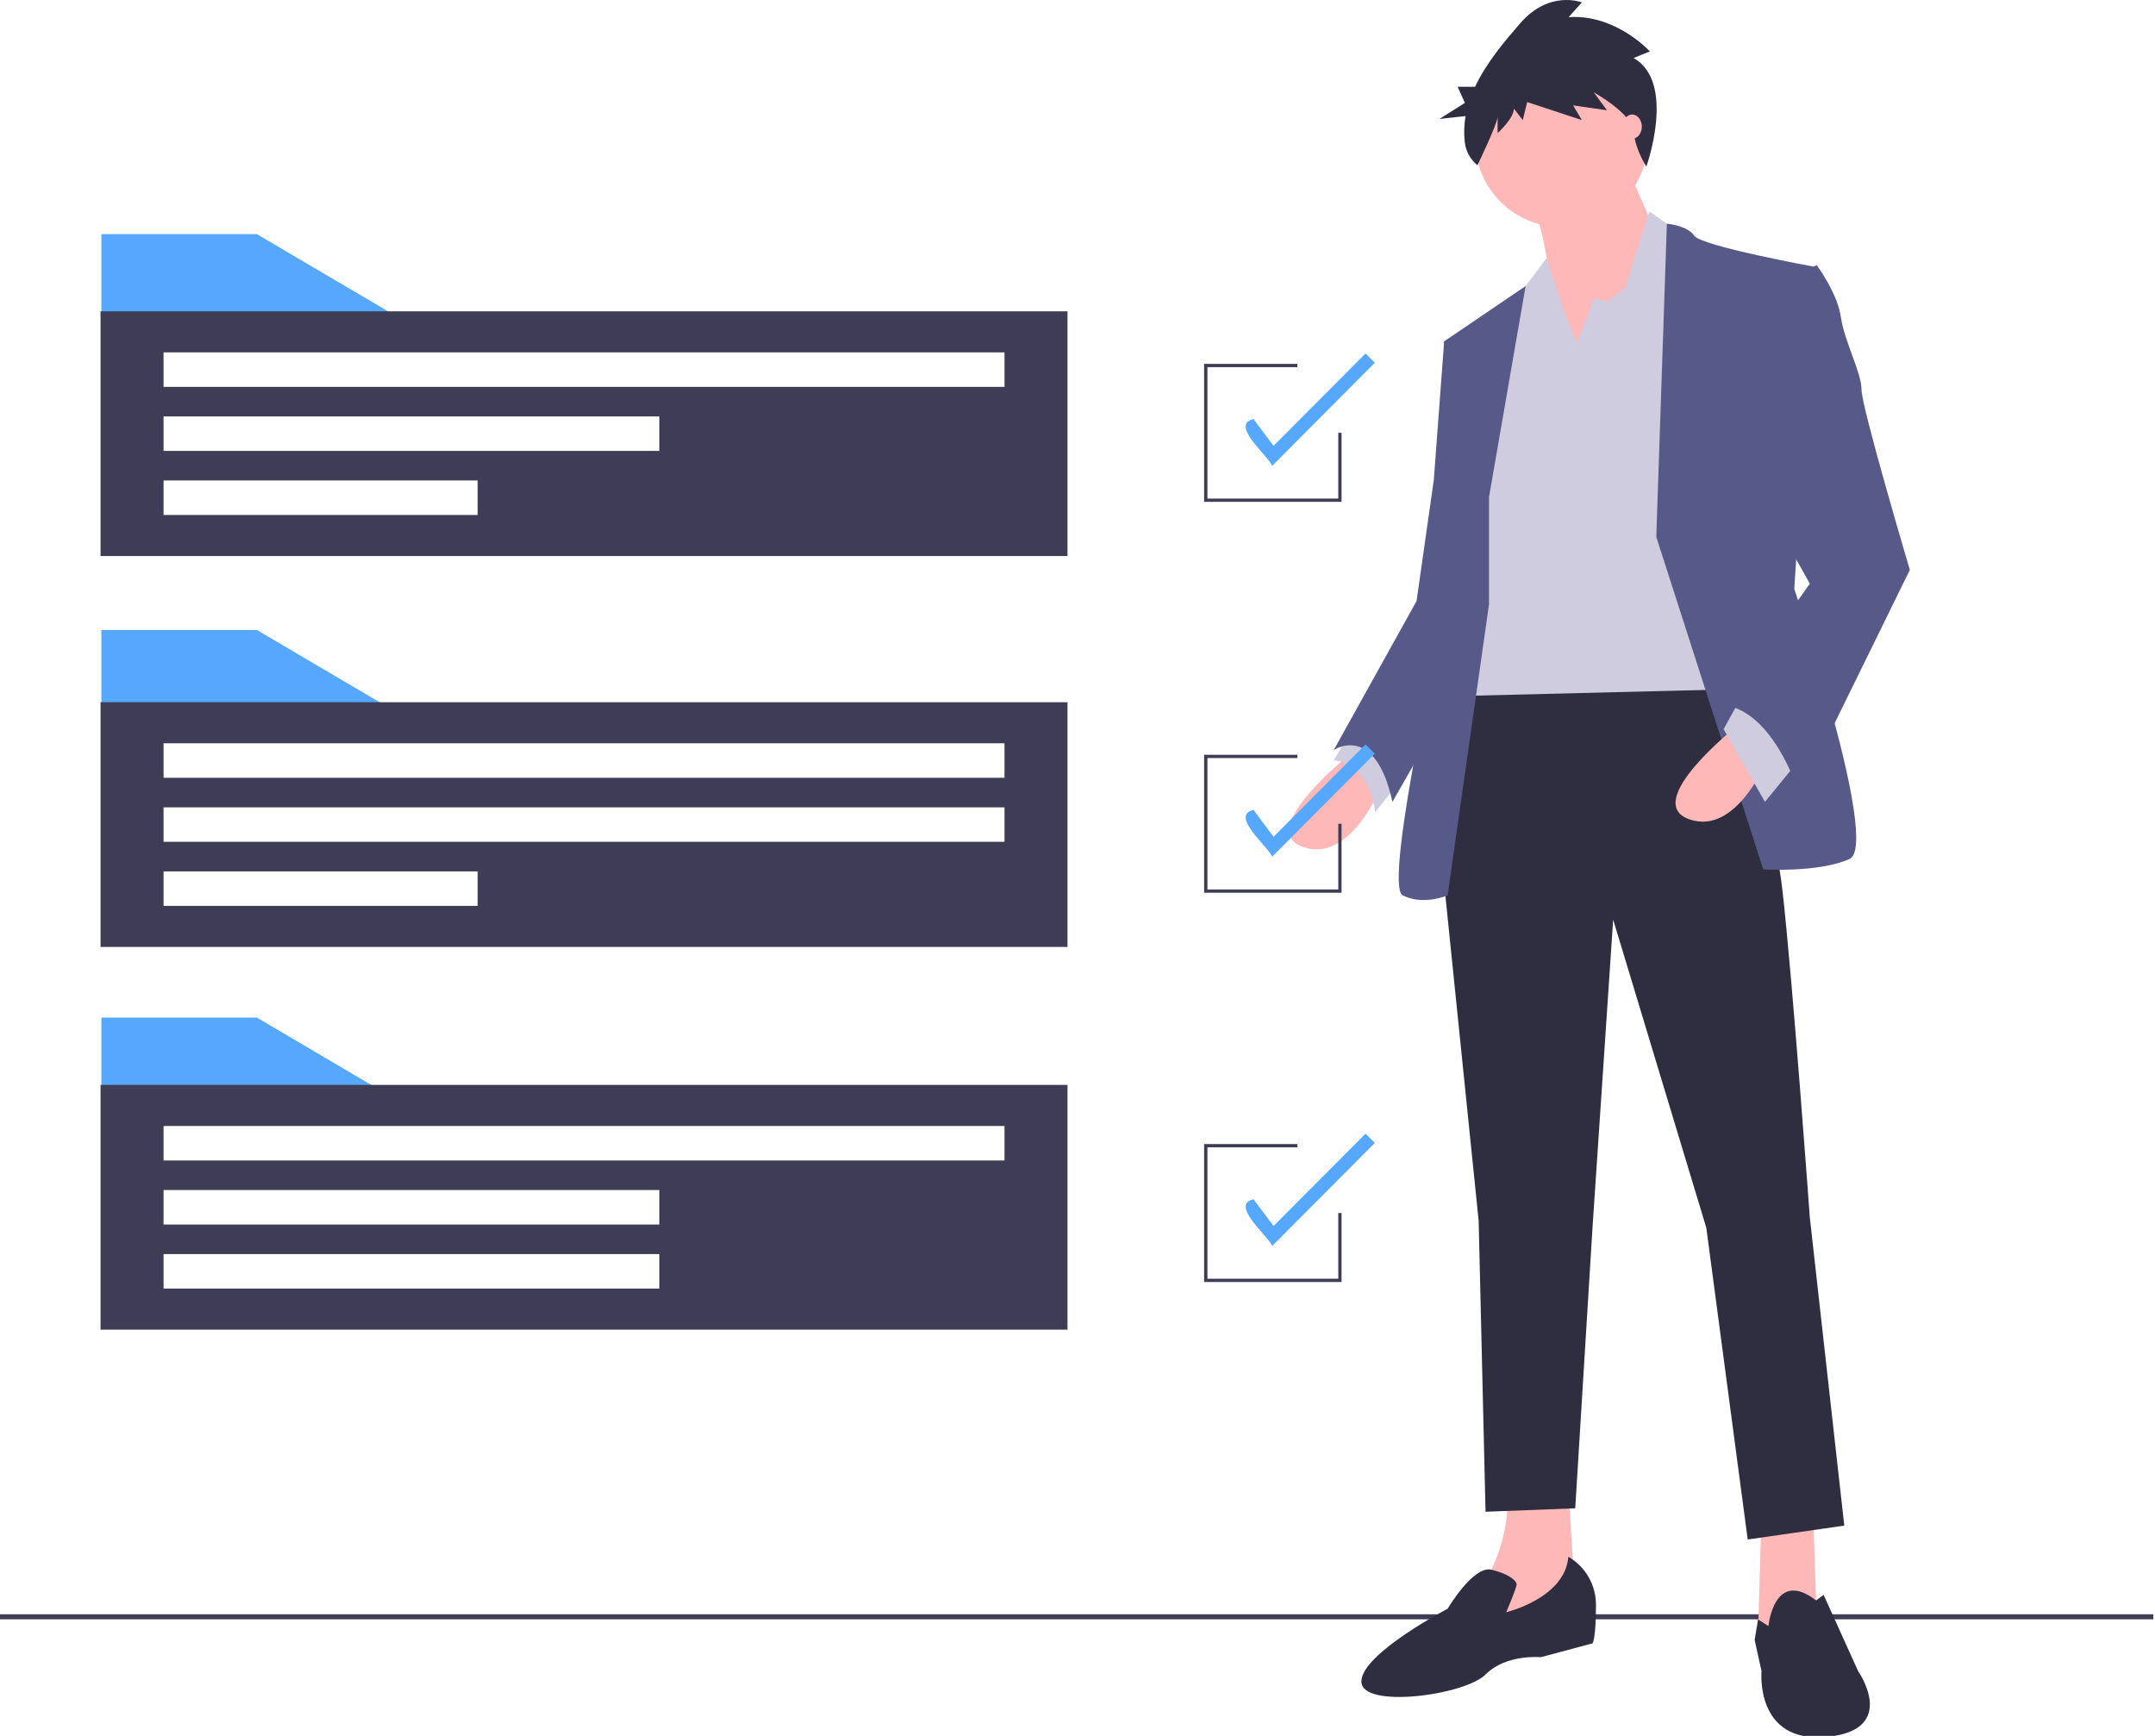 <?xml version="1.0" encoding="UTF-8"?>
<svg xmlns="http://www.w3.org/2000/svg" xmlns:xlink="http://www.w3.org/1999/xlink" width="180pt" height="145pt" viewBox="0 0 180 145" version="1.1">
<g id="surface1">
<path style=" stroke:none;fill-rule:nonzero;fill:rgb(24.706%,23.922%,33.725%);fill-opacity:1;" d="M 0 134.84 L 179.859 134.84 L 179.859 135.262 L 0 135.262 Z M 0 134.84 "/>
<path style=" stroke:none;fill-rule:nonzero;fill:rgb(100%,72.157%,72.157%);fill-opacity:1;" d="M 112.848 62.934 C 112.848 62.934 104.781 69.297 108.812 70.742 C 112.848 72.188 115.441 65.535 115.441 65.535 Z M 112.848 62.934 "/>
<path style=" stroke:none;fill-rule:nonzero;fill:rgb(81.176%,80%,87.843%);fill-opacity:1;" d="M 113.137 60.617 L 111.406 63.512 C 111.406 63.512 114.285 63.512 114.863 67.848 L 117.168 64.957 Z M 113.137 60.617 "/>
<path style=" stroke:none;fill-rule:nonzero;fill:rgb(100%,72.157%,72.157%);fill-opacity:1;" d="M 151.453 126.566 L 151.742 135.246 L 148.285 137.27 L 146.844 136.402 L 147.133 126.566 Z M 151.453 126.566 "/>
<path style=" stroke:none;fill-rule:nonzero;fill:rgb(100%,72.157%,72.157%);fill-opacity:1;" d="M 131 124.254 L 131.574 133.508 L 123.508 136.98 L 124.082 132.062 C 124.082 132.062 126.387 128.301 125.812 124.254 Z M 131 124.254 "/>
<path style=" stroke:none;fill-rule:nonzero;fill:rgb(18.431%,18.039%,25.49%);fill-opacity:1;" d="M 143.387 54.543 C 143.387 54.543 147.996 66.691 148.863 74.215 C 149.727 81.734 151.168 101.691 151.168 101.691 L 154.047 127.434 L 145.98 128.594 L 142.523 102.559 L 134.742 76.816 L 133.016 102.559 L 131.574 125.988 L 124.082 126.277 L 123.508 101.98 L 120.34 71.031 L 122.066 56.277 Z M 143.387 54.543 "/>
<path style=" stroke:none;fill-rule:nonzero;fill:rgb(18.431%,18.039%,25.49%);fill-opacity:1;" d="M 147.711 135.824 C 147.711 135.824 148.184 130.965 151.691 133.684 L 152.32 133.219 L 155.199 139.582 C 155.199 139.582 158.656 144.5 152.609 145.078 C 146.559 145.656 147.133 139.582 147.133 139.582 L 146.559 136.98 L 146.844 135.273 Z M 147.711 135.824 "/>
<path style=" stroke:none;fill-rule:nonzero;fill:rgb(18.431%,18.039%,25.49%);fill-opacity:1;" d="M 131 130.039 C 132.441 130.867 133.324 132.418 133.305 134.086 C 133.305 136.98 133.016 137.27 133.016 137.27 L 128.695 138.426 C 128.695 138.426 125.812 138.137 124.082 139.871 C 122.355 141.609 113.711 142.766 113.711 140.453 C 113.711 138.137 120.914 134.379 120.914 134.379 C 120.914 134.379 123.055 130.75 124.578 131.117 C 126.102 131.484 126.676 132.062 126.676 132.352 C 126.676 132.641 125.812 134.668 125.812 134.668 C 125.812 134.668 130.711 133.508 131 130.039 Z M 131 130.039 "/>
<path style=" stroke:none;fill-rule:nonzero;fill:rgb(100%,72.157%,72.157%);fill-opacity:1;" d="M 137.625 11.734 C 137.625 15.727 134.402 18.965 130.422 18.965 C 126.445 18.965 123.219 15.727 123.219 11.734 C 123.219 7.742 126.445 4.504 130.422 4.504 C 134.402 4.504 137.625 7.742 137.625 11.734 Z M 137.625 11.734 "/>
<path style=" stroke:none;fill-rule:nonzero;fill:rgb(100%,72.157%,72.157%);fill-opacity:1;" d="M 135.754 13.613 L 138.922 20.848 L 130.277 33.281 C 130.277 33.281 129.703 19.688 127.973 17.375 C 126.246 15.059 135.754 13.613 135.754 13.613 Z M 135.754 13.613 "/>
<path style=" stroke:none;fill-rule:nonzero;fill:rgb(81.176%,80%,87.843%);fill-opacity:1;" d="M 131.719 28.656 L 133.16 24.895 L 134.312 25.184 L 135.754 24.027 L 137.77 17.664 L 140.648 19.688 L 144.395 57.582 L 121.059 58.16 L 124.227 31.836 L 127.109 24.316 L 129.188 21.555 L 130.566 25.762 Z M 131.719 28.656 "/>
<path style=" stroke:none;fill-rule:nonzero;fill:rgb(34.118%,35.294%,53.725%);fill-opacity:1;" d="M 138.344 44.852 L 139.227 18.688 C 139.227 18.688 140.938 18.82 141.516 19.688 C 142.09 20.555 151.598 22.293 151.598 22.293 L 149.871 49.191 C 149.871 49.191 157.074 70.598 154.48 71.754 C 151.887 72.91 147.277 72.621 147.277 72.621 Z M 138.344 44.852 "/>
<path style=" stroke:none;fill-rule:nonzero;fill:rgb(34.118%,35.294%,53.725%);fill-opacity:1;" d="M 124.371 41.527 L 127.43 23.895 L 120.625 28.512 L 122.355 41.238 L 120.914 49.914 C 120.914 49.914 115.441 73.922 117.168 74.793 C 118.898 75.66 120.914 74.793 120.914 74.793 L 124.371 50.492 Z M 124.371 41.527 "/>
<path style=" stroke:none;fill-rule:nonzero;fill:rgb(34.118%,35.294%,53.725%);fill-opacity:1;" d="M 122.645 27.934 L 120.625 28.512 L 119.762 40.082 L 118.32 50.207 L 111.406 62.645 C 111.406 62.645 114.863 60.328 116.305 66.98 L 123.922 53.672 Z M 122.645 27.934 "/>
<path style=" stroke:none;fill-rule:nonzero;fill:rgb(100%,72.157%,72.157%);fill-opacity:1;" d="M 145.117 60.617 C 145.117 60.617 137.051 66.98 141.082 68.43 C 145.117 69.875 147.711 63.223 147.711 63.223 Z M 145.117 60.617 "/>
<path style=" stroke:none;fill-rule:nonzero;fill:rgb(81.176%,80%,87.843%);fill-opacity:1;" d="M 150.016 63.801 L 147.422 66.98 L 143.965 60.906 L 145.406 58.305 Z M 150.016 63.801 "/>
<path style=" stroke:none;fill-rule:nonzero;fill:rgb(34.118%,35.294%,53.725%);fill-opacity:1;" d="M 149.438 23.305 L 151.742 22.148 C 151.742 22.148 153.473 24.461 153.762 26.484 C 154.047 28.512 155.488 31.113 155.488 32.562 C 155.488 34.008 159.523 47.602 159.523 47.602 L 150.301 66.402 C 150.301 66.402 148.285 59.461 143.965 58.883 L 151.168 48.758 L 147.133 41.527 Z M 149.438 23.305 "/>
<path style=" stroke:none;fill-rule:nonzero;fill:rgb(18.431%,18.039%,25.49%);fill-opacity:1;" d="M 136.453 4.844 L 137.809 4.297 C 137.809 4.297 134.969 1.16 131.02 1.434 L 132.129 0.203 C 132.129 0.203 129.414 -0.887 126.945 1.98 C 125.645 3.484 124.145 5.258 123.207 7.25 L 121.754 7.25 L 122.359 8.594 L 120.234 9.934 L 122.414 9.695 C 122.285 10.43 122.266 11.18 122.355 11.922 C 122.449 12.66 122.828 13.336 123.406 13.805 C 123.406 13.805 125.09 10.305 125.09 9.758 L 125.09 11.121 C 125.09 11.121 126.449 9.895 126.449 9.074 L 127.191 10.031 L 127.562 8.527 L 132.129 10.031 L 131.391 8.801 L 134.23 9.211 L 133.117 7.711 C 133.117 7.711 136.328 9.484 136.453 10.984 C 136.574 12.488 137.516 13.91 137.516 13.91 C 137.516 13.91 140.031 6.891 136.453 4.844 Z M 136.453 4.844 "/>
<path style=" stroke:none;fill-rule:nonzero;fill:rgb(100%,72.157%,72.157%);fill-opacity:1;" d="M 137.137 10.578 C 137.137 10.02 136.773 9.566 136.328 9.566 C 135.883 9.566 135.523 10.02 135.523 10.578 C 135.523 11.137 135.883 11.59 136.328 11.59 C 136.773 11.59 137.137 11.137 137.137 10.578 Z M 137.137 10.578 "/>
<path style=" stroke:none;fill-rule:nonzero;fill:rgb(33.333%,65.882%,99.216%);fill-opacity:1;" d="M 33.34 59.617 L 8.469 59.617 L 8.469 52.621 L 21.449 52.621 Z M 33.34 59.617 "/>
<path style=" stroke:none;fill-rule:nonzero;fill:rgb(24.706%,23.922%,33.725%);fill-opacity:1;" d="M 8.398 58.656 L 8.398 79.098 L 89.164 79.098 L 89.164 58.656 Z M 39.898 75.668 L 13.66 75.668 L 13.66 72.789 L 39.898 72.789 Z M 83.902 70.316 L 13.66 70.316 L 13.66 67.438 L 83.902 67.438 Z M 83.902 64.969 L 13.66 64.969 L 13.66 62.086 L 83.902 62.086 Z M 83.902 64.969 "/>
<path style=" stroke:none;fill-rule:nonzero;fill:rgb(33.333%,65.882%,99.216%);fill-opacity:1;" d="M 33.34 26.551 L 8.469 26.551 L 8.469 19.555 L 21.449 19.555 Z M 33.34 26.551 "/>
<path style=" stroke:none;fill-rule:nonzero;fill:rgb(24.706%,23.922%,33.725%);fill-opacity:1;" d="M 8.398 26.004 L 8.398 46.445 L 89.164 46.445 L 89.164 26.004 Z M 39.898 43.016 L 13.66 43.016 L 13.66 40.133 L 39.898 40.133 Z M 55.07 37.664 L 13.66 37.664 L 13.66 34.785 L 55.07 34.785 Z M 83.902 32.316 L 13.66 32.316 L 13.66 29.434 L 83.902 29.434 Z M 83.902 32.316 "/>
<path style=" stroke:none;fill-rule:nonzero;fill:rgb(33.333%,65.882%,99.216%);fill-opacity:1;" d="M 33.34 91.996 L 8.469 91.996 L 8.469 84.996 L 21.449 84.996 Z M 33.34 91.996 "/>
<path style=" stroke:none;fill-rule:nonzero;fill:rgb(24.706%,23.922%,33.725%);fill-opacity:1;" d="M 8.398 90.621 L 8.398 111.066 L 89.164 111.066 L 89.164 90.621 Z M 55.07 107.633 L 13.66 107.633 L 13.66 104.754 L 55.07 104.754 Z M 55.07 102.285 L 13.66 102.285 L 13.66 99.402 L 55.07 99.402 Z M 83.902 96.934 L 13.66 96.934 L 13.66 94.055 L 83.902 94.055 Z M 83.902 96.934 "/>
<path style=" stroke:none;fill-rule:nonzero;fill:rgb(24.706%,23.922%,33.725%);fill-opacity:1;" d="M 112.055 41.918 L 100.574 41.918 L 100.574 30.395 L 108.367 30.395 L 108.367 30.668 L 100.852 30.668 L 100.852 41.645 L 111.781 41.645 L 111.781 36.156 L 112.055 36.156 Z M 112.055 41.918 "/>
<path style=" stroke:none;fill-rule:nonzero;fill:rgb(33.333%,65.882%,99.216%);fill-opacity:1;" d="M 106.258 38.914 C 105.992 38.125 102.664 35.453 104.703 35.004 L 106.375 37.242 L 114.059 29.527 L 114.832 30.301 Z M 106.258 38.914 "/>
<path style=" stroke:none;fill-rule:nonzero;fill:rgb(24.706%,23.922%,33.725%);fill-opacity:1;" d="M 112.055 74.57 L 100.574 74.57 L 100.574 63.047 L 108.367 63.047 L 108.367 63.32 L 100.852 63.32 L 100.852 74.297 L 111.781 74.297 L 111.781 68.809 L 112.055 68.809 Z M 112.055 74.57 "/>
<path style=" stroke:none;fill-rule:nonzero;fill:rgb(33.333%,65.882%,99.216%);fill-opacity:1;" d="M 106.258 71.562 C 105.992 70.777 102.664 68.105 104.703 67.656 L 106.375 69.895 L 114.059 62.18 L 114.832 62.953 Z M 106.258 71.562 "/>
<path style=" stroke:none;fill-rule:nonzero;fill:rgb(24.706%,23.922%,33.725%);fill-opacity:1;" d="M 112.055 107.086 L 100.574 107.086 L 100.574 95.562 L 108.367 95.562 L 108.367 95.836 L 100.852 95.836 L 100.852 106.812 L 111.781 106.812 L 111.781 101.324 L 112.055 101.324 Z M 112.055 107.086 "/>
<path style=" stroke:none;fill-rule:nonzero;fill:rgb(33.333%,65.882%,99.216%);fill-opacity:1;" d="M 106.258 104.078 C 105.992 103.293 102.664 100.621 104.703 100.172 L 106.375 102.41 L 114.059 94.695 L 114.832 95.469 Z M 106.258 104.078 "/>
</g>
</svg>
